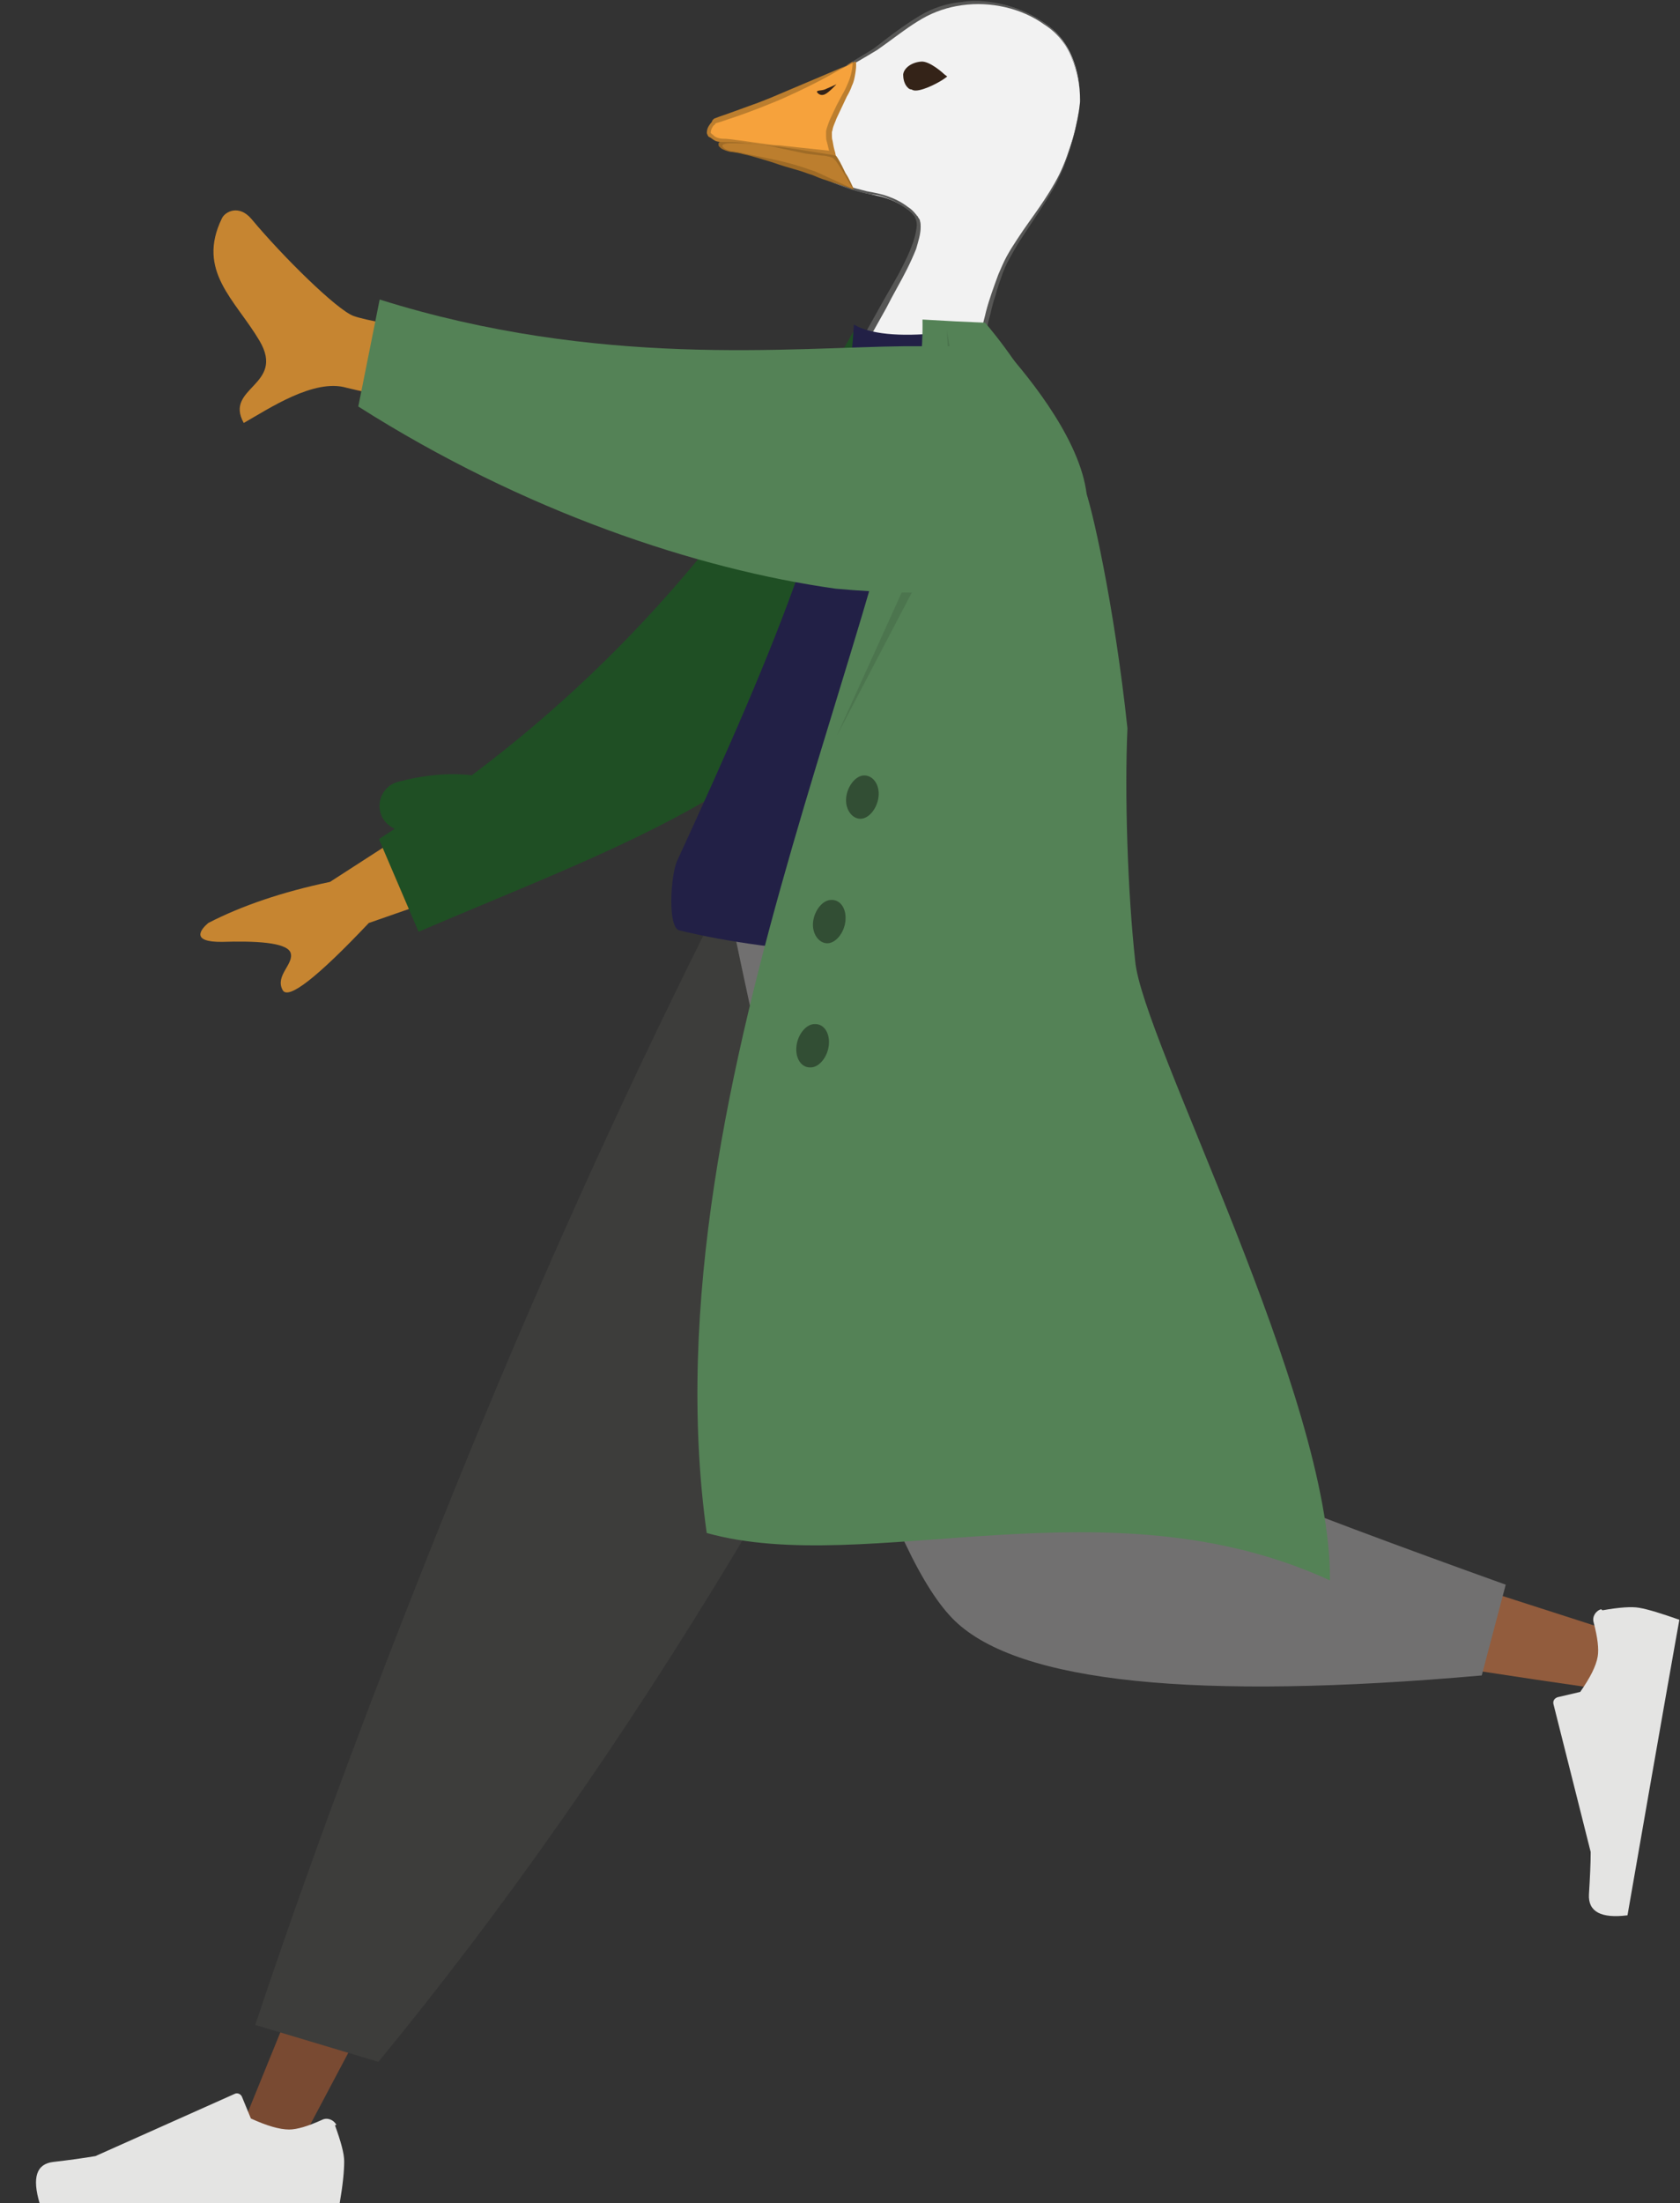 <?xml version="1.0" encoding="utf-8"?>
<!-- Generator: Adobe Illustrator 19.0.0, SVG Export Plug-In . SVG Version: 6.00 Build 0)  -->
<svg version="1.1" id="Capa_1" xmlns="http://www.w3.org/2000/svg" xmlns:xlink="http://www.w3.org/1999/xlink" x="0px" y="0px"
	 viewBox="0 0 259.3 339.8" style="enable-background:new 0 0 259.3 339.8;" xml:space="preserve">
<rect x="0" y="0" width="259.3" height="339.8" fill="#333333" stroke="none"/>
<style type="text/css">
	.st0{fill:#F2F2F2;}
	.st1{fill:#575756;}
	.st2{fill:#BC7E2E;}
	.st3{fill:#9F6B26;}
	.st4{fill:#F6A23C;}
	.st5{fill:#342318;}
	.st6{fill:#794A32;}
	.st7{fill:#E4E4E3;}
	.st8{fill:#3D3D3B;}
	.st9{fill:#925C3D;}
	.st10{fill:#717070;}
	.st11{fill:#C68531;}
	.st12{fill:#1F4F24;}
	.st13{fill:#222046;}
	.st14{fill:#548256;}
	.st15{fill:#010202;fill-opacity:0.1;}
	.st16{fill:#010202;fill-opacity:0.4;}
</style>
<g id="XMLID_94_">
	<g id="XMLID_218_">
		<g id="Head_x2F_Front_x2F_No-Hair_4_">
			<g id="Head_5_" transform="translate(54, 31)">
				<g id="XMLID_237_">
					<path id="XMLID_241_" class="st0" d="M112.7-15.5c0-4.7-1.5-9-4.9-11.5c-5.3-3.9-11.4-4.6-17-2.7c-2.8,1-6.5,3.8-9.5,6.1
						c-1.1,0.9-5.3,3-6.9,4.7c-5.2,5.7-8.2,11.2-5.3,13.3c0.7,0.5,3,1.6,5.6,2.8c2.4,1,4.4,1.5,6.7,2c1.7,0.3,4.8,1.6,6,3.4
						c1.6,2.3-2.7,9.6-2.7,9.6l-5.7,10.1L96.8,29c0,0-0.6-6.4,3.6-17.8c1.7-4.6,7.1-10.6,9.3-15.6C111.8-8.9,112.7-14.3,112.7-15.5z
						"/>
					<path id="XMLID_238_" class="st1" d="M112.3-12.5c-0.2,1-0.4,2-0.7,2.9c-0.5,1.9-1.1,3.8-2,5.7c-0.8,1.8-1.9,3.5-3,5.2
						c-1.1,1.7-2.2,3.3-3.3,5c-0.5,0.8-1,1.7-1.5,2.6c-0.5,0.9-0.9,1.8-1.2,2.7c-0.3,0.9-0.7,1.9-0.9,2.8c-0.3,0.9-0.6,1.9-0.8,2.9
						c-0.3,1-0.5,1.9-0.7,2.9c-0.2,1-0.4,1.9-0.6,2.9c-0.1,1-0.3,2-0.4,2.9c-0.1,1-0.1,2-0.1,2.9l0,0.7l-0.6-0.2
						c-5.9-2.3-11.7-4.6-17.6-6.9l-0.4-0.2l0.2-0.4l3.3-5.9c1.1-2,2.3-3.9,3.3-5.9c0.5-1,1-2,1.4-3.1c0.4-1,0.7-2.1,0.8-3.2
						c0-0.3,0-0.5-0.1-0.8c0-0.1-0.1-0.2-0.1-0.3c0-0.1-0.1-0.1-0.1-0.2c0,0,0-0.1,0-0.1l-0.1-0.1c-0.3-0.4-0.7-0.8-1.2-1.1
						c-0.9-0.7-1.9-1.2-2.9-1.6c-0.5-0.2-1-0.4-1.6-0.5L80-1.1c-1.1-0.2-2.2-0.5-3.3-0.9c-1.1-0.4-2.1-0.8-3.1-1.3
						c-1-0.5-2.1-0.9-3.1-1.4C70-5,69.5-5.3,69-5.6c-0.5-0.4-0.8-0.9-1-1.4c-0.3-1.2,0-2.3,0.4-3.4c0.4-1.1,0.9-2.1,1.6-3
						c0.6-1,1.3-1.9,2-2.8c0.7-0.9,1.4-1.8,2.2-2.6c0.8-0.9,1.7-1.6,2.6-2.2c0.9-0.6,1.9-1.2,2.9-1.8c0.5-0.3,1-0.6,1.4-0.9l1.3-1
						c1.8-1.4,3.6-2.7,5.6-3.9c2-1.2,4.2-1.9,6.5-2.1c1.1-0.2,2.3-0.2,3.4-0.1c1.1,0.1,2.3,0.3,3.4,0.6c2.2,0.6,4.3,1.6,6.1,2.9
						c1.9,1.3,3.3,3.2,4.1,5.3c0.9,2.1,1.2,4.4,1.2,6.6C112.7-14.5,112.5-13.5,112.3-12.5z M111.4-22.1c-0.8-2.1-2.3-3.9-4.2-5.1
						c-1.8-1.3-3.9-2.2-6.1-2.7c-2.2-0.5-4.4-0.6-6.6-0.3c-2.2,0.3-4.3,1-6.2,2.1c-1.9,1.1-3.7,2.5-5.5,3.8l-1.4,1
						c-0.5,0.3-1,0.6-1.5,0.9c-1,0.6-1.9,1.1-2.9,1.7c-0.9,0.6-1.9,1.2-2.6,2.1c-0.8,0.8-1.5,1.7-2.2,2.5c-0.7,0.9-1.4,1.8-2,2.7
						c-0.6,0.9-1.2,1.9-1.6,2.9c-0.4,1-0.7,2.1-0.4,3.2c0.2,0.5,0.4,1,0.9,1.3c0.4,0.3,0.9,0.6,1.4,0.8c1,0.5,2,1,3,1.5
						c1,0.5,2.1,0.9,3.1,1.3c1.1,0.4,2.1,0.6,3.2,0.9c1.1,0.2,2.2,0.4,3.3,0.8c1.1,0.4,2.1,0.9,3,1.6c0.5,0.3,0.9,0.7,1.3,1.2
						l0.1,0.1c0,0.1,0,0.1,0.1,0.1c0,0.1,0.1,0.1,0.1,0.2C87.9,2.8,88,2.9,88,3.1c0.1,0.3,0.1,0.6,0.1,0.9c0,1.2-0.4,2.3-0.7,3.4
						C87,8.4,86.5,9.5,86,10.5c-1,2-2.2,4-3.2,6l-3.3,5.9l-0.2-0.5c5.9,2.3,11.8,4.5,17.6,6.8L96.4,29c-0.1-1.1,0-2.1,0.1-3.1
						c0.1-1,0.2-2,0.4-3c0.2-1,0.4-2,0.6-3c0.2-1,0.5-2,0.7-2.9c0.5-1.9,1.2-3.8,1.9-5.7c0.4-0.9,0.8-1.9,1.3-2.8
						c0.5-0.9,1-1.7,1.6-2.6c1.1-1.7,2.3-3.3,3.4-4.9c1.1-1.6,2.2-3.3,3.1-5.1c0.9-1.8,1.5-3.7,2.1-5.6c0.3-1,0.5-1.9,0.7-2.9
						c0.2-1,0.4-2,0.4-3C112.7-17.7,112.3-20,111.4-22.1z"/>
				</g>
			</g>
		</g>
		<g id="XMLID_226_">
			<g id="XMLID_232_">
				<path id="XMLID_236_" class="st2" d="M131.7,29.2c0,0-3-1.1-5.7-2.3c-2.5-1.1-11.4-3.4-13-3.5s-3.2-1.7,0.4-1.7
					c4,0,5.4,0.4,6.3,0.6c0.9,0.2,4.7,1,4.7,1s3.7,0.4,4.3,0.8S131.7,29.2,131.7,29.2z"/>
				<path id="XMLID_233_" class="st3" d="M130.4,27c-0.4-0.7-0.9-1.5-1.4-2.2l-0.2-0.2c-0.1-0.1-0.1-0.1-0.2-0.2
					c-0.1-0.1-0.3-0.1-0.5-0.2c-0.4-0.1-0.8-0.2-1.2-0.2c-0.8-0.1-1.7-0.2-2.5-0.3l0,0l0,0c-1.4-0.3-2.9-0.6-4.3-0.9
					c-0.7-0.2-1.4-0.3-2.1-0.4c-0.7-0.1-1.4-0.2-2.2-0.2c-0.7-0.1-1.5-0.1-2.2-0.1c-0.4,0-0.7,0-1.1,0c-0.3,0-0.7,0.1-0.9,0.2
					c-0.1,0.1-0.1,0.1-0.1,0.3c0.1,0.1,0.2,0.2,0.3,0.3c0.3,0.2,0.6,0.3,1,0.4c0.7,0.1,1.5,0.2,2.2,0.4c2.9,0.6,5.8,1.1,8.6,2
					c0.7,0.2,1.4,0.5,2.1,0.7c0.7,0.3,1.4,0.6,2,0.9c1.3,0.6,2.6,1.2,3.9,1.8L130.4,27z M131.8,29.2L131.8,29.2
					c-1.5-0.5-2.9-0.9-4.3-1.4c-0.7-0.2-1.4-0.5-2.1-0.8c-0.7-0.2-1.4-0.5-2.1-0.7c-1.4-0.4-2.8-0.8-4.2-1.3
					c-1.4-0.4-2.8-0.9-4.3-1.2c-0.7-0.2-1.4-0.3-2.2-0.4c-0.4-0.1-0.7-0.2-1.1-0.4c-0.2-0.1-0.3-0.2-0.5-0.4
					c-0.1-0.1-0.1-0.2-0.1-0.4c0-0.2,0.1-0.3,0.2-0.3c0.4-0.3,0.8-0.3,1.1-0.4c0.4-0.1,0.8-0.1,1.1-0.1c0.7,0,1.5,0,2.2,0
					c0.7,0,1.5,0.1,2.2,0.1c0.7,0.1,1.5,0.2,2.2,0.4c1.4,0.3,2.9,0.6,4.3,0.9l0,0c0.9,0.1,1.7,0.2,2.6,0.4c0.4,0.1,0.9,0.2,1.3,0.3
					c0.2,0.1,0.4,0.1,0.7,0.3c0.1,0.1,0.2,0.2,0.3,0.3l0.2,0.3c0.5,0.8,0.8,1.5,1.2,2.3C131.1,27.6,131.4,28.4,131.8,29.2
					L131.8,29.2z"/>
			</g>
			<g id="XMLID_227_">
				<path id="XMLID_231_" class="st4" d="M132,9.5c0,0,0.2,2.3-1.2,4.9c-1.4,2.5-2.6,5.2-2.7,6.1c-0.1,1.3,0.5,3.2,0.5,3.2l-4.8-0.7
					c0,0-10.1-1.3-12.1-1.3c-0.7,0-1.3-0.2-2.1-0.8c-0.7-0.6,0.5-2.2,0.7-2.2c0.2-0.1,4.7-1.5,10.1-3.7C126,12.6,132,9.5,132,9.5z"
					/>
				<path id="XMLID_228_" class="st2" d="M121.9,14.7c-1.7,0.8-3.5,1.5-5.3,2.2c-1.8,0.7-3.6,1.3-5.4,1.9l-0.7,0.2l0,0c0,0,0,0,0,0
					c0,0,0,0,0,0c0,0-0.1,0.1-0.1,0.1c-0.1,0.1-0.1,0.2-0.2,0.2c-0.3,0.3-0.5,0.8-0.5,1.1c0,0.1,0,0.1,0,0.1c0,0,0.1,0.1,0.1,0.1
					c0,0,0.1,0.1,0.1,0.1c0.2,0.1,0.3,0.3,0.5,0.4c0.4,0.2,0.8,0.3,1.2,0.3c1,0,1.9,0.2,2.9,0.3l2.8,0.4c0.9,0.1,1.9,0.3,2.8,0.3
					l2.8,0.3c1.9,0.2,3.8,0.4,5.6,0.6l-0.4,0.4c-0.2-0.6-0.3-1.2-0.5-1.9c-0.1-0.3-0.1-0.6-0.1-1c0-0.2,0-0.3,0-0.5
					c0-0.2,0.1-0.4,0.1-0.5c0.2-0.6,0.4-1.2,0.7-1.8c0.3-0.6,0.5-1.1,0.8-1.7c0.3-0.6,0.6-1.1,0.9-1.7c0.3-0.5,0.6-1.1,0.8-1.6
					c0.5-1.1,0.8-2.3,0.8-3.5C128.7,11.4,125.4,13.1,121.9,14.7z M132.1,9.5c0.1,0.6,0,1.3-0.1,1.9c-0.1,0.6-0.2,1.2-0.5,1.8
					c-0.2,0.6-0.5,1.2-0.8,1.7l-0.8,1.7c-0.3,0.6-0.5,1.1-0.8,1.7c-0.2,0.6-0.5,1.1-0.6,1.7c0,0.1-0.1,0.3-0.1,0.4
					c0,0.1,0,0.3,0,0.4c0,0.3,0,0.6,0.1,0.9c0.1,0.6,0.2,1.2,0.4,1.8l0.1,0.5l-0.5-0.1l-5.6-0.9l-2.8-0.4c-0.9-0.1-1.9-0.2-2.8-0.3
					c-0.9-0.1-1.9-0.2-2.8-0.3c-0.9-0.1-1.9-0.1-2.8-0.1c-0.5,0-1.1,0-1.5-0.3c-0.2-0.1-0.4-0.3-0.6-0.4c-0.1-0.1-0.1,0-0.2-0.1
					c0,0-0.1-0.1-0.1-0.1c-0.1-0.2-0.2-0.4-0.2-0.5c0-0.7,0.3-1.1,0.6-1.5c0.1-0.1,0.2-0.2,0.2-0.3c0-0.1,0.1-0.1,0.1-0.2
					c0,0,0,0,0.1-0.1c0,0,0.1,0,0.1-0.1l0,0L111,18c1.8-0.6,3.6-1.3,5.3-1.9c0.9-0.3,1.8-0.7,2.6-1l2.6-1.1c1.7-0.7,3.5-1.5,5.2-2.2
					L132.1,9.5L132.1,9.5z"/>
			</g>
		</g>
		<g id="XMLID_221_">
			<path id="XMLID_225_" class="st5" d="M145.6,11.8c0,0-2.2-2-3.4-1.9s-2.3,0.8-2.4,1.7c-0.1,0.7,0.3,2.4,2,2
				S145.6,11.8,145.6,11.8z"/>
			<path id="XMLID_222_" class="st5" d="M140.2,13.6c-0.7-0.6-0.8-1.6-0.8-2.1c0.1-1,1.3-1.9,2.8-2c1.3-0.1,3.4,1.8,3.6,2l0.4,0.3
				l-0.4,0.3c-0.1,0.1-2.1,1.4-3.9,1.8c-0.5,0.1-0.9,0.1-1.2-0.1C140.5,13.8,140.3,13.7,140.2,13.6z M142.2,10.3
				c-1.1,0.1-2,0.7-2,1.3c0,0.4,0.1,1.1,0.5,1.4c0.3,0.2,0.6,0.3,1,0.2c1.1-0.3,2.5-1,3.2-1.4C144.1,11.1,142.9,10.3,142.2,10.3z"/>
		</g>
		<path id="XMLID_219_" class="st5" d="M129.1,13c0,0-1.3,0.6-1.8,0.8c-0.5,0.2-1.3,0.1-1.2,0.4c0.1,0.2,0.6,0.7,1.3,0.3
			C128,14.2,129.1,13,129.1,13z"/>
	</g>
	<g id="humaaans_x2F_standing-4_3_">
		<g id="humaaan-9_3_" transform="translate(33, 20)">
			<g id="Bottom_x2F_Standing_x2F_Jogging_3_" transform="translate(0, 203.718)">
				<polygon id="Leg_7_" class="st6" points="119.4,-80.1 58.4,21.9 12.7,108.1 2.8,108.1 79.4,-80.1 				"/>
				<g id="Accessories_x2F_Shoe_x2F_Flat-Sneaker_9_" transform="translate(260.724, 207.536)">
					<path id="shoe_9_" class="st7" d="M-242-103.4c0.9,2.5,1.4,4.3,1.4,5.5c0,1.5-0.2,3.6-0.7,6.5c-1.7,0-17.2,0-46.3,0
						c-1.2-4-0.5-6.1,2.1-6.4c2.6-0.3,4.7-0.6,6.5-0.9l21.5-9.6c0.4-0.2,0.9,0,1.1,0.4c0,0,0,0,0,0l1.4,3.4c2.4,1.1,4.4,1.7,5.9,1.7
						c1.2,0,2.9-0.5,5.1-1.5v0c0.8-0.4,1.8,0,2.2,0.8C-242.1-103.5-242-103.4-242-103.4z"/>
				</g>
				<path id="Pant_7_" class="st8" d="M25.4,94.3l-19-5.7C14.7,63.7,24.9,36.3,37,6.4S62-52.3,75.9-80.1h53.7
					C114.1-45,97.8-13,80.5,15.7S44.9,70.6,25.4,94.3z"/>
				<path id="Leg_6_" class="st9" d="M123.4-80.1c5.8,35.8,16.9,81.6,17.9,83c0.7,0.9,25.9,9.4,75.5,25.3l-2.1,8.7
					c-59.2-8.5-90.3-15.2-93.5-19.9c-4.8-7.1-28.6-62.9-37.9-97.2H123.4z"/>
				<path id="Pant_6_" class="st10" d="M199.4,20.7l-3.7,14c-44.2,3.9-71.4,1.1-81.3-8.4s-21.3-45-34.1-106.4h51.2
					c8.1,50.3,12.6,76.5,13.6,78.6C145.8,0.6,164,8,199.4,20.7z"/>
				
					<g id="Accessories_x2F_Shoe_x2F_Flat-Sneaker_8_" transform="translate(25.551, 160.606) rotate(80) translate(-25.551, -160.606) translate(-6.257, 139.748)">
					<path id="shoe_8_" class="st7" d="M-69.3-188.7c0-2.6,0.2-4.5,0.6-5.6c0.5-1.4,1.5-3.3,2.9-5.8c1.6,0.6,16.1,5.9,43.5,15.8
						c-0.2,4.1-1.6,5.9-4.2,5.3c-2.5-0.6-4.7-1.1-6.4-1.4l-23.5,1.7c-0.5,0-0.8-0.3-0.9-0.8c0,0,0,0,0,0l-0.2-3.6
						c-1.9-1.9-3.5-3.1-4.9-3.6c-1.1-0.4-2.9-0.5-5.3-0.3l0,0c-0.9,0.1-1.7-0.6-1.8-1.5C-69.3-188.6-69.3-188.7-69.3-188.7z"/>
				</g>
			</g>
		</g>
	</g>
	<g id="XMLID_96_">
		
			<g id="Body_x2F_Trench-Coat_7_" transform="translate(157.292, 189.724) rotate(10) translate(-157.292, -189.724) translate(23.923, 92.209)">
			<path id="Skin_10_" class="st11" d="M51.7,54.1L26.3,68.3C19.9,78,16.1,82.2,15,80.8c-1.6-2,1.1-4.3,0.2-5.9
				c-0.9-1.5-5.9-0.8-10.7,0.2c-4.8,0.9-3.6-1.3-2.6-2.5c4.6-3.5,10.4-6.7,17.4-9.5L44,40.2L51.7,54.1z M66.1-25.3L70-10.7
				c-38.6-0.9-59.1-1.5-61.4-1.7C3.4-13-2.7-7.1-6.1-4.3c-4-4.9,5.4-6.8,0.2-12.9c-4.8-5.6-11.5-8.9-9-17.6c0.3-1.1,2.2-2.6,4.5-0.7
				c5.8,4.9,15.4,11.5,18.1,12C11.5-22.8,30.9-23.4,66.1-25.3z"/>
			<path id="Back-Arm_7_" class="st12" d="M38,43.1c-3.5,0.2-7.2,1.2-11.1,3c-1.9,0.9-2.7,3.2-1.8,5.1c0.5,1.1,1.5,1.8,2.6,2.1
				c-0.7,0.7-1.4,1.3-2.1,2l8.5,13c26.9-17.6,52.5-31.5,62-56.4c3.2-8.3-1.4-34.8-2.2-44.6l-9.5-2.6C74.8-8,60.8,18.8,38,43.1z"/>
			<path id="Shirt_9_" class="st13" d="M136.4,53.5c-26.2,6.1-47.1,8.6-62.7,7.6c-1.9-0.1-2.8-8.2-2.2-10.5
				C81,14.5,86.9-11.7,84-35.6c2.7,1,7.1,0.7,13.2-1C117-14.1,128.2,13.2,136.4,53.5z"/>
			<path id="Coat-Front_13_" class="st14" d="M143.8,53.5c-3-10.3-6.1-25.1-7.4-35.1c-5.3-18.4-11.6-33.4-13-35.4
				c-1.9-2.4-9.2-13.9-19.5-22.4l-4.6,0.6l-5,0.6C101.5-1.5,72.1,84.3,94,151.9c25.7,2.5,59.5-19.1,96-9.5
				C185.4,114.6,146.9,65.2,143.8,53.5z"/>
			<polygon id="Shade-Lapel_7_" class="st15" points="98.3,-37.2 101.1,-24.8 96.8,-13.8 101.3,-7.3 92.4,27.4 103.6,-7.8 
				99.2,-14.4 103,-24.2 			"/>
			<path id="Buttons_7_" class="st16" d="M95.5,36.4c-0.1-1.8,0.9-3.6,2.2-3.8s2.6,1,2.7,2.9c0.1,1.8-0.9,3.6-2.2,3.8
				C96.9,39.5,95.6,38.2,95.5,36.4z M93.8,56.2c-0.1-1.8,0.9-3.6,2.2-3.8c1.4-0.3,2.6,1,2.7,2.9c0.1,1.8-0.9,3.6-2.2,3.8
				C95.2,59.3,93.9,58,93.8,56.2z M94.6,75.5c-0.1-1.8,0.9-3.6,2.2-3.8c1.4-0.3,2.6,1,2.7,2.9c0.1,1.8-0.9,3.6-2.2,3.8
				C95.9,78.7,94.7,77.4,94.6,75.5z"/>
		</g>
		<g id="Body_x2F_Pointing-Up_4_">
			<path id="Coat-Front_12_" class="st14" d="M139.7,53.4c4.3,0,7.6,0,9.7,0c2.5,0,6,0.5,6.5,1.5c8.9,10.3,31.8,41.2-26.9,35.9
				c-21.4-3-48.2-11.9-73.7-28.1l3.3-16.5C92.4,56.8,121.7,53.6,139.7,53.4C139.7,53.4,139.7,53.4,139.7,53.4z"/>
		</g>
	</g>
</g>
</svg>
